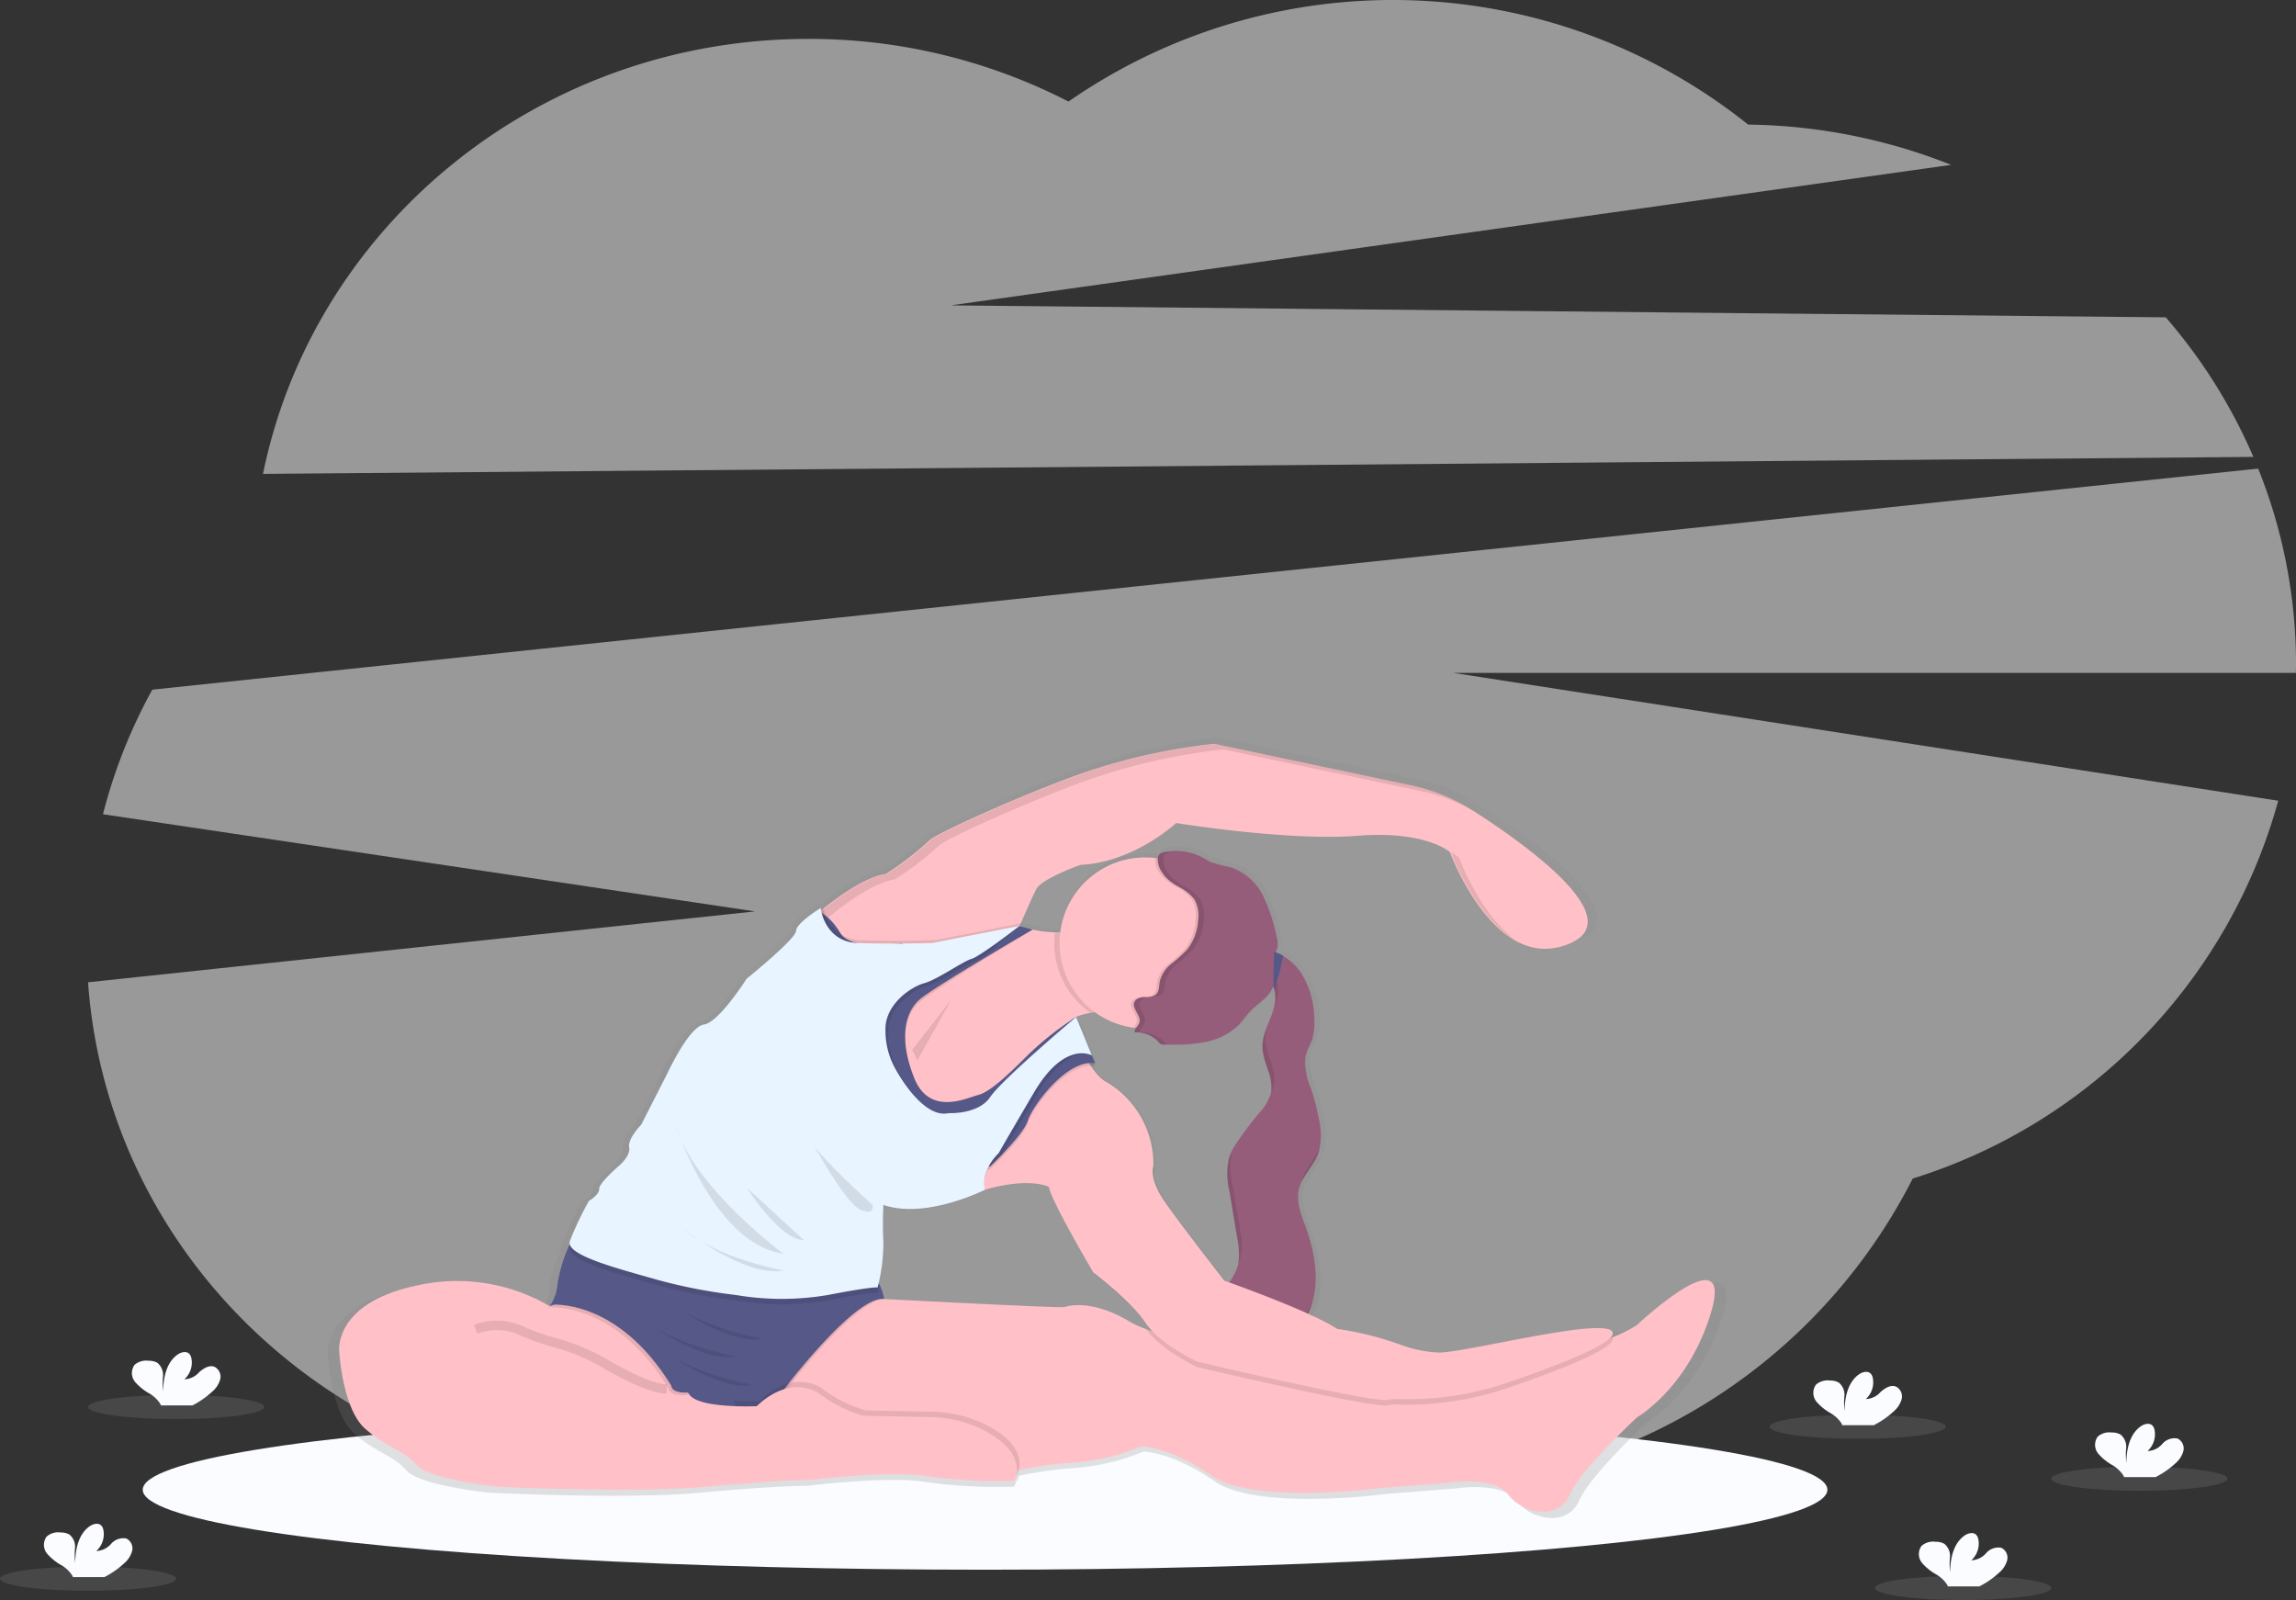 <svg xmlns="http://www.w3.org/2000/svg" xmlns:xlink="http://www.w3.org/1999/xlink" width="242.96" height="169.304" viewBox="0 0 242.96 169.304">
  <rect x="0" y="0" width="242.96" height="169.304" fill="#333333" stroke="none"/>
  <defs>
    <linearGradient id="linear-gradient" x1="0.5" y1="1" x2="0.5" gradientUnits="objectBoundingBox">
      <stop offset="0" stop-color="gray" stop-opacity="0.251"/>
      <stop offset="0.54" stop-color="gray" stop-opacity="0.122"/>
      <stop offset="1" stop-color="gray" stop-opacity="0.102"/>
    </linearGradient>
  </defs>
  <g id="Gruppe_534" data-name="Gruppe 534" transform="translate(0 0.018)">
    <path id="Pfad_2982" data-name="Pfad 2982" d="M373.476,103.186a56.921,56.921,0,0,0-9.267-14.767L235.633,87.153,341.494,72.286a60.065,60.065,0,0,0-21.478-4.261,60.2,60.2,0,0,0-71.921-2.438,59.945,59.945,0,0,0-27.522-6.628c-28.567,0-52.372,19.786-57.713,46.025Z" transform="translate(-135.028 -54.86)" fill="#fff" opacity="0.5"/>
    <path id="Pfad_2983" data-name="Pfad 2983" d="M310.1,307.057a55.575,55.575,0,0,0-4.006-20.767L83.253,309.679a55.926,55.926,0,0,0-5.219,13.181l69,10.283-70.579,7.5c2.123,29.7,27.588,53.158,58.7,53.158a59.554,59.554,0,0,0,40.429-15.639,59.787,59.787,0,0,0,93.954-16.753,58.01,58.01,0,0,0,38.679-39.977l-87.27-13.524h89.134C310.084,307.625,310.1,307.342,310.1,307.057Z" transform="translate(-67.137 -236.726)" fill="#fff" opacity="0.5"/>
    <ellipse id="Ellipse_318" data-name="Ellipse 318" cx="89.134" cy="8.462" rx="89.134" ry="8.462" transform="translate(15.105 149.148)" fill="#fafcff"/>
    <path id="Pfad_2984" data-name="Pfad 2984" d="M334.343,481.609a13.986,13.986,0,0,1-2.6,1.285l-.244.1a.788.788,0,0,0,.293-.508c0-2.057-15.658,2.054-18.691,2.054a13.161,13.161,0,0,1-4.18-.857,34.651,34.651,0,0,0-6.776-1.682h0a23.806,23.806,0,0,0-3.115-1.626v-.015c.062-.122.12-.246.169-.371a.2.2,0,0,1,.024-.062l.077-.2c.024-.064.047-.128.066-.193.919-2.71.386-5.746-.587-8.46-.482-1.339-1.071-2.757-.739-4.139a3.884,3.884,0,0,1,.266-.743h0a3.373,3.373,0,0,1,.159-.3c.026-.049.056-.1.086-.15.077-.131.156-.261.24-.39.056-.084.111-.169.169-.253.156-.229.317-.461.469-.694l.019-.028c.051-.077.1-.156.148-.236s.077-.124.114-.186l.054-.094a.305.305,0,0,0,.026-.036c.024-.045.051-.094.075-.141l.028-.056a3.939,3.939,0,0,0,.167-.362c.021-.058.045-.114.062-.169s.015-.054.024-.079c.021-.069.043-.135.062-.214l.013-.049.013-.051c.011-.043.024-.086.032-.129a.134.134,0,0,1,0,.017,8.165,8.165,0,0,0-.073-3.353,23.579,23.579,0,0,0-.831-3.126,6.784,6.784,0,0,1-.6-3.316,4.879,4.879,0,0,1,.317-.979h0c.092-.214.189-.428.276-.656.051-.129.1-.259.144-.39l.039-.118c.021-.064.036-.129.054-.193l.013-.06v-.03h0a6.878,6.878,0,0,0,.1-2.054,9.42,9.42,0,0,0-1.386-4.587,5.909,5.909,0,0,0-2.007-1.883,4.457,4.457,0,0,0-.838-.362c.024-.043.051-.084.075-.124a1.6,1.6,0,0,0,.169-.428,2.414,2.414,0,0,0-.081-1.06,18.174,18.174,0,0,0-1.459-4.428,6.1,6.1,0,0,0-3.381-3.061,20.145,20.145,0,0,1-2.26-.6c-.3-.137-.583-.321-.876-.48a5.784,5.784,0,0,0-2.571-.7c-.176-.011-.347,0-.521,0h-.109a3.753,3.753,0,0,0-.428.041c-.178.024-.358.043-.525.075a.743.743,0,0,0-.683.561v.024a.175.175,0,0,1-.015.077c-.094-.015-.191-.03-.287-.041a9.561,9.561,0,0,0-1.054-.058,9.2,9.2,0,0,0-9.1,8.012,4.887,4.887,0,0,1-.6.047,9.855,9.855,0,0,1-2.4-.3L268,438.65h0s.013-.034.043-.1l.251-.191-.186.036c.309-.709,1.174-2.7,1.654-3.657.587-1.174,4.794-2.641,4.794-2.641,5.784-.293,10.283-4.5,10.283-4.5s12.022,1.956,19.456,1.362,9.981,1.763,9.981,1.763,4.9,13.409,13.019,9.769c6.112-2.736-4.792-10.546-10.561-14.244.332.186.66.379.981.585s.692.446,1.058.686c-.686-.461-1.339-.889-1.939-1.273a19.708,19.708,0,0,0-6.56-2.691l-21.234-4.484h-.1a65.284,65.284,0,0,0-16.316,3.94c-6.3,2.41-13.618,5.75-14.317,6.427a33.911,33.911,0,0,1-4.7,3.62c-2.074.3-4.82,2.217-6.673,3.689l-.3.242c-.034-.163-.045-.261-.045-.261s-2.607,1.579-2.644,2.459-5.321,5.141-5.321,5.141-2.973,4.707-4.589,4.934-3.965,5.321-3.965,5.321l-2.785,5.469s-1.467,1.5-1.285,2.423-1.138,2.018-1.138,2.018-2.129,1.834-2.093,2.459-1.1,1.285-1.1,1.285a33.744,33.744,0,0,0-2.054,4.332.585.585,0,0,0,0,.353l-.028.013s-1.33,3-1.285,4.184a4.666,4.666,0,0,1-.722,2.264l-.1.036h.079c-.06.1-.1.161-.1.165h0a19.711,19.711,0,0,0-14.582-2.166c-8.661,1.9-8.083,6.975-8.083,6.975s.343,6.238,2.839,8.378,4.07,2.239,5.48,3.856,8.76,2.357,8.76,2.357,14.533.733,22.363,0,11.371-.735,11.371-.735,8.6-1.071,12.466-.392a55.522,55.522,0,0,0,9.347.491,2.225,2.225,0,0,0,.214-.587h.079a2.192,2.192,0,0,0,.214-.566,39,39,0,0,1,5.654-.805,23.719,23.719,0,0,0,7.532-1.761s3.014.026,7.539,3.156,18.01,1.345,18.01,1.345l7.44-.587s4.891-.784,6.459,1.272,5.381,2.839,6.654,0,7.243-8.318,7.243-8.318,5.482-3.134,7.926-11.253S335.417,480.635,334.343,481.609Zm-42.732-32.37c.413-.441.752-.951,1.168-1.392.561-.593,1.26-1.045,1.814-1.643a3.426,3.426,0,0,0,.686-1.071l.013.024.116.306c.015.049.026.1.039.146s.026.114.036.171.013.064.017.1c.013.088.021.178.026.268v.431a1.363,1.363,0,0,1-.026.263,1.038,1.038,0,0,1-.024.161c-.009.054-.015.092-.024.137s-.015.086-.026.129v.013c-.021.094-.043.189-.066.283h0a6.5,6.5,0,0,1-.238.741c-.161.428-.349.857-.514,1.285h0c-.045.116-.088.234-.129.349-.017.051-.034.1-.054.152s-.036.118-.056.176v.026a5.858,5.858,0,0,0-.156.643.4.4,0,0,0,0,.049c0,.015,0,.032,0,.047l-.019.146v.1a1.382,1.382,0,0,1-.015.249v.124a1.994,1.994,0,0,0,.015.3.319.319,0,0,0,.015.118c.015.039,0,.094.015.141a.08.08,0,0,1,0,.021.67.67,0,0,0,.024.131c.009.043.024.126.036.191l.019.081a.481.481,0,0,0,.03.131c.013.043.015.06.024.09s0,.045.017.066l.032.116a.367.367,0,0,0,.028.094l.064.214c.021.062.041.124.06.186a6.526,6.526,0,0,1,.555,2.965h0a2.32,2.32,0,0,1-.045.238,5.666,5.666,0,0,1-1.315,2.123,36.64,36.64,0,0,0-2.224,2.95,8.41,8.41,0,0,0-.754,1.275h0c-.051.114-.1.229-.141.345l-.054.144a7.762,7.762,0,0,0,.028,3.61l.818,4.914c.026.152.051.3.075.458l.026.169.019.133c.03.214.056.441.073.662v.066a1.874,1.874,0,0,0,.013.268v.428a1.608,1.608,0,0,1-.024.332v.026c-.013.114-.03.227-.051.339h0a3.175,3.175,0,0,1-.1.4,6.57,6.57,0,0,1-.872,1.635h0l-.538-.193s-4.5-5.784-6.36-8.417-1.273-3.914-1.273-3.914a10.238,10.238,0,0,0-4.991-9,5.12,5.12,0,0,1-1.757-1.791,2.6,2.6,0,0,1,.484.03l-.126-.308a.366.366,0,0,1,.126.015l-2.044-4.974a5.882,5.882,0,0,1,1.547-.439c.163-.026.328-.049.491-.069a9.137,9.137,0,0,0,4.115,1.658c.092.013.184.017.276.028-.024.032-.045.066-.064.1l-.026.051a.414.414,0,0,0-.028.064.43.43,0,0,0-.021.075v.047a.448.448,0,0,0,0,.131,3.419,3.419,0,0,1,2.4.857,1.513,1.513,0,0,0,.407.4,1.026,1.026,0,0,0,.441.066h.949a16.815,16.815,0,0,0,3.312-.268A7.112,7.112,0,0,0,291.611,449.24Zm-18.008-.491a2.124,2.124,0,0,1,.446-.285C274,448.492,273.846,448.591,273.6,448.749Zm6.225,32.473c-4.368-2.637-7.046-1.566-7.046-1.566h-.488c-2.142,0-18.891-.874-18.891-.874h-.291a1.647,1.647,0,0,1,.291,0,4.99,4.99,0,0,0-.493-1.53,1.366,1.366,0,0,0-.1-.135,18.1,18.1,0,0,0,.518-4.447c-.111-2.091,0-4,0-4,4.552,1.566,10.836-1.587,10.926-1.637,4.927-1.382,6.855-.3,6.855-.3.392,1.761,4.8,9.2,4.8,9.2s4.012,3.033,5.57,5.383a6.709,6.709,0,0,0,.769.938c-.244-.084-.478-.167-.7-.251a11.018,11.018,0,0,1-1.72-.786Z" transform="translate(-160.104 -341.061)" fill="url(#linear-gradient)"/>
    <path id="Pfad_2985" data-name="Pfad 2985" d="M511.619,443.268c-7.991,3.58-12.8-9.608-12.8-9.608s-2.5-2.312-9.818-1.733-19.156-1.35-19.156-1.35-4.428,4.143-10.107,4.426c0,0-4.139,1.444-4.713,2.6-.469.938-1.322,2.9-1.626,3.595a1.354,1.354,0,0,1-.062.152c-.03.066-.043.1-.043.1l-.238.111h0l-4.769,2.29-6.545,1.832-4.141.48L430.57,441.3s.812-.758,2.005-1.714c1.823-1.446,4.524-3.336,6.564-3.627a33.421,33.421,0,0,0,4.621-3.56c.688-.675,7.89-3.959,14.081-6.33a64.268,64.268,0,0,1,16.048-3.875l20.885,4.411a19.441,19.441,0,0,1,6.459,2.641C506.9,432.891,517.639,440.573,511.619,443.268Z" transform="translate(-345.387 -343.512)" fill="#ffc1c7"/>
    <g id="Gruppe_532" data-name="Gruppe 532" transform="translate(85.282 78.701)" opacity="0.1">
      <path id="Pfad_2986" data-name="Pfad 2986" d="M431.9,441.968s.812-.761,2.005-1.714c1.823-1.446,4.524-3.336,6.564-3.627a33.419,33.419,0,0,0,4.621-3.56c.688-.677,7.89-3.959,14.081-6.33a64.175,64.175,0,0,1,16.048-3.858l20.885,4.409a19.416,19.416,0,0,1,6.457,2.644q.5.319,1.041.675c-.675-.454-1.317-.876-1.907-1.253a19.431,19.431,0,0,0-6.457-2.641L474.349,422.3a64.247,64.247,0,0,0-16.048,3.875c-6.193,2.371-13.4,5.656-14.081,6.33a33.559,33.559,0,0,1-4.621,3.56c-2.039.291-4.743,2.181-6.564,3.627-1.193.949-2.005,1.714-2.005,1.714l7.027,4.869h.028Z" transform="translate(-431.03 -422.3)"/>
      <path id="Pfad_2987" data-name="Pfad 2987" d="M750.517,476.432a4.27,4.27,0,0,0-.857-.542c.193.51,2.631,6.825,6.789,9.25C752.657,482.293,750.517,476.432,750.517,476.432Z" transform="translate(-681.401 -464.41)"/>
    </g>
    <path id="Pfad_2988" data-name="Pfad 2988" d="M646.016,545.73a3.369,3.369,0,0,1-.1.328c-.017.056-.041.111-.06.165a4.1,4.1,0,0,1-.184.392c-.028.058-.06.116-.088.171a.27.27,0,0,1-.024.036c-.03.056-.06.107-.092.159-.214.364-.463.711-.7,1.071-.079.116-.159.234-.234.353a.647.647,0,0,1-.045.071c-.041.066-.084.137-.122.214s-.068.116-.1.174-.034.06-.049.09l-.092.178a3.81,3.81,0,0,0-.255.7c-.33,1.36.253,2.755.726,4.07.955,2.669,1.482,5.656.578,8.321-.021.062-.043.126-.066.191s-.064.169-.1.253c-.051.129-.109.255-.174.381a2.648,2.648,0,0,1-2.356,1.714c-1.416-.124-2.1-1.859-3.393-2.451-1.12-.514-2.536-.094-3.593-.728a4.053,4.053,0,0,1,.358-.829c.191-.351.428-.688.643-1.022a6.539,6.539,0,0,0,.857-1.609,3.464,3.464,0,0,0,.1-.39.124.124,0,0,0,0-.03c.011-.066.024-.129.032-.195s.017-.126.024-.195a.161.161,0,0,0,0-.034,1.166,1.166,0,0,1,.015-.227,10.623,10.623,0,0,0-.214-2.155q-.4-2.416-.806-4.833a7.594,7.594,0,0,1-.026-3.55c.028-.081.058-.163.088-.242s.067-.161.1-.238a8.406,8.406,0,0,1,.741-1.253q1.02-1.5,2.187-2.9a5.514,5.514,0,0,0,1.285-2.087,1.863,1.863,0,0,0,.047-.236,4.93,4.93,0,0,0-.351-2.318q-.049-.135-.09-.27c-.09-.266-.18-.533-.257-.806-.026-.088-.049-.178-.073-.268a5.47,5.47,0,0,1-.109-.546,3.912,3.912,0,0,1-.047-.548v-.259a.683.683,0,0,1,.017-.195,1.974,1.974,0,0,0,.03-.214c.011-.077.017-.1.028-.154s.032-.156.054-.231a1.342,1.342,0,0,1,.049-.182c.011-.049.026-.1.039-.146l.056-.171.088-.249c.028-.081.06-.165.092-.246.161-.428.345-.857.506-1.268a7.353,7.353,0,0,0,.234-.726h0a.711.711,0,0,1,.034-.141,1.441,1.441,0,0,0,.032-.143,1.578,1.578,0,0,0,.034-.18c.015-.079.03-.163.039-.244s.017-.165.024-.249,0-.165,0-.246a2.815,2.815,0,0,0-.122-.857,2.04,2.04,0,0,0-.124-.33h0q-.056-.11-.122-.214c-.274-.446-.7-.786-.949-1.251a1.941,1.941,0,0,1-.214-.923,1.766,1.766,0,0,1,.017-.261,1.64,1.64,0,0,1,.06-.261.7.7,0,0,1,.034-.1l.045-.1a1.176,1.176,0,0,1,.071-.124c.021-.028.041-.058.062-.084a.952.952,0,0,1,1.09-.283l.122.041a4.515,4.515,0,0,1,.823.358,5.818,5.818,0,0,1,1.975,1.851,9.274,9.274,0,0,1,1.363,4.512,6.884,6.884,0,0,1-.1,2.022.645.645,0,0,1-.019.088c-.017.064-.032.129-.054.191a11.822,11.822,0,0,1-.45,1.144h0a4.863,4.863,0,0,0-.313.964,6.7,6.7,0,0,0,.594,3.26,23.322,23.322,0,0,1,.8,3.078A7.381,7.381,0,0,1,646.016,545.73Z" transform="translate(-506.415 -424.061)" fill="#965d7b"/>
    <g id="Gruppe_533" data-name="Gruppe 533" transform="translate(129.083 100.979)" opacity="0.1">
      <path id="Pfad_2989" data-name="Pfad 2989" d="M679.37,567.4a11.7,11.7,0,0,0,.452-1.148c.028-.092.054-.184.075-.278A8.36,8.36,0,0,0,679.37,567.4Z" transform="translate(-669.97 -557.469)"/>
      <path id="Pfad_2990" data-name="Pfad 2990" d="M657.071,529.4a3.332,3.332,0,0,1,.193,2.62c.017-.047.036-.092.054-.139a3.891,3.891,0,0,0,.043-3.346c-.276-.446-.7-.788-.951-1.251a1.967,1.967,0,0,1-.214-.992,1.8,1.8,0,0,0-.064,1.859C656.367,528.612,656.795,528.953,657.071,529.4Z" transform="translate(-651.531 -526.29)"/>
      <path id="Pfad_2991" data-name="Pfad 2991" d="M675.9,625.483c-.011.047-.019.094-.028.143.471-1,1.3-1.849,1.714-2.886a4.163,4.163,0,0,0,.2-.671C677.237,623.25,676.193,624.208,675.9,625.483Z" transform="translate(-667.219 -601.551)"/>
      <path id="Pfad_2992" data-name="Pfad 2992" d="M645.3,694.068c-.441,1.088-1.36,2.2-2.532,2.093-1.416-.122-2.1-1.857-3.393-2.451-1.1-.5-2.476-.114-3.524-.69a4.175,4.175,0,0,0-.358.829c1.056.643,2.472.214,3.593.726,1.285.593,1.977,2.331,3.393,2.453,1.172.1,2.091-1.007,2.532-2.1a8.059,8.059,0,0,0,.3-.9Z" transform="translate(-635.49 -657.302)"/>
      <path id="Pfad_2993" data-name="Pfad 2993" d="M640.251,633.165a7.975,7.975,0,0,1,.126,2.836,4.13,4.13,0,0,0,.186-.476,6.932,6.932,0,0,0-.023-3.226q-.4-2.416-.806-4.835a8.581,8.581,0,0,1-.124-3.164,4.267,4.267,0,0,0-.191.482,7.612,7.612,0,0,0,.026,3.548Q639.85,630.75,640.251,633.165Z" transform="translate(-638.417 -603.304)"/>
      <path id="Pfad_2994" data-name="Pfad 2994" d="M657.828,568.516c.413-1.658-.857-3.284-.881-4.992a4.434,4.434,0,0,1,.169-1.174,5.557,5.557,0,0,0-.456,2.042c.015,1.628,1.174,3.181.923,4.762A3.073,3.073,0,0,0,657.828,568.516Z" transform="translate(-652.125 -554.625)"/>
    </g>
    <path id="Pfad_2995" data-name="Pfad 2995" d="M497.032,690.547c-2.406,7.989-7.8,11.069-7.8,11.069s-5.872,5.392-7.125,8.19-5,2.022-6.543,0-6.354-1.249-6.354-1.249l-7.318.576s-13.261,1.759-17.712-1.322-7.412-3.1-7.412-3.1a23.437,23.437,0,0,1-7.41,1.733,38,38,0,0,0-5.57.788c-1.022.214-1.915.428-2.556.581s-1.022.266-1.022.266l-9.8-.988-9.259-.936-5-.677-1.313-2.858-1.264-2.746-.428-.938.6-9.814h15.789s16.466.857,18.58.857h.48s2.633-1.054,6.93,1.538a10.936,10.936,0,0,0,1.714.776c6.83,2.551,26.018,5.868,26.018,5.868l12.425-.771s6.986-2.545,10.926-4.222a14.049,14.049,0,0,0,2.551-1.264C490.2,690.932,499.438,682.556,497.032,690.547Z" transform="translate(-315.975 -551.69)" fill="#ffc1c7"/>
    <path id="Pfad_2996" data-name="Pfad 2996" d="M399.174,706.045l.76,2.708-2.6,1.41-2.492-.274-1.264-2.746-.428-.938.6-9.814h15.778C406.235,696.686,399.174,706.045,399.174,706.045Z" transform="translate(-315.983 -558.971)" opacity="0.1"/>
    <path id="Pfad_2997" data-name="Pfad 2997" d="M329.226,681.066l.76,2.708-2.6,1.41-6.57-.722-3.539-2.851c-5.784-9.385-12.779-9.426-12.779-9.426a4.893,4.893,0,0,0,.831-2.421,15.935,15.935,0,0,1,1.273-4.115l.124-.06c.441-.214,1.939-.955,2.033-.988,0,0,29.707,4.8,30.285,4.983a.679.679,0,0,1,.345.319,4.863,4.863,0,0,1,.486,1.5C336.741,671.112,329.226,681.066,329.226,681.066Z" transform="translate(-246.324 -533.991)" fill="#565988"/>
    <path id="Pfad_2998" data-name="Pfad 2998" d="M482.785,520.615a15.564,15.564,0,0,0-2.609.165c-1.437.234-2.815.78-2.2,2.05,1.155,2.406-6.161,6.641-6.161,6.641L461.6,536.018l-6.354-9.627,3.276-7.8,9.143-4.621,5.009-2.4a12.072,12.072,0,0,0,3.728.681,2.949,2.949,0,0,0,2.048-.681C479.991,510.028,482.785,520.615,482.785,520.615Z" transform="translate(-364.78 -413.623)" fill="#ffc1c7"/>
    <path id="Pfad_2999" data-name="Pfad 2999" d="M560.128,520.615a15.564,15.564,0,0,0-2.609.165,9.028,9.028,0,0,1-3.839-7.4,8.928,8.928,0,0,1,.069-1.129,2.949,2.949,0,0,0,2.048-.681C557.335,510.028,560.128,520.615,560.128,520.615Z" transform="translate(-442.123 -413.623)" opacity="0.1"/>
    <path id="Pfad_3000" data-name="Pfad 3000" d="M574.425,487.389a9.049,9.049,0,0,1-9.049,9.051,8.945,8.945,0,0,1-1.252-.088,9.049,9.049,0,0,1,1.254-18.012,9.8,9.8,0,0,1,1.037.058A9.053,9.053,0,0,1,574.425,487.389Z" transform="translate(-444.196 -387.633)" fill="#ffc1c7"/>
    <path id="Pfad_3001" data-name="Pfad 3001" d="M648.379,712.264c0,1.148-6.1,3.481-11.367,5.281a32.777,32.777,0,0,1-11.463,1.664,3.356,3.356,0,0,0-.936.084c-1.444.383-20.215-4.045-20.215-4.045s-3.833-1.778-5.418-4.038c6.83,2.551,26.018,5.868,26.018,5.868l12.425-.771s6.986-2.545,10.926-4.222A.338.338,0,0,1,648.379,712.264Z" transform="translate(-477.719 -570.616)" opacity="0.1"/>
    <path id="Pfad_3002" data-name="Pfad 3002" d="M513.981,568.84s1.347,3.541,3.081,4.407a10.09,10.09,0,0,1,4.91,8.856s-.578,1.253,1.251,3.856,6.258,8.278,6.258,8.278,9.047,3.177,11.935,5.1h.011a33.829,33.829,0,0,1,6.66,1.66,13.231,13.231,0,0,0,4.111.842c2.984,0,18.387-4.042,18.387-2.022,0,1.15-6.1,3.483-11.369,5.283a32.811,32.811,0,0,1-11.461,1.658,3.439,3.439,0,0,0-.936.083c-1.444.384-20.217-4.045-20.217-4.045s-3.957-1.827-5.5-4.147-5.484-5.285-5.484-5.285-4.332-7.316-4.713-9.049c0,0-2.213-1.251-7.991.673s-1.258-4.334-1.258-4.334l6.45-7.5Z" transform="translate(-399.924 -458.746)" fill="#ffc1c7"/>
    <path id="Pfad_3003" data-name="Pfad 3003" d="M441.142,522.688l-2.012-4.893a32.032,32.032,0,0,0-5.208,4.122c-2.408,2.406-4.045,3.856-5.2,4.139s-5.1,2.292-6.737-1.838-.964-6.922.576-8.269,11.963-7.684,11.963-7.684l-1.369-.1s-9.529,3.336-12.513,1.812c0,0-5.3.885-6.45-1.041s-2.245-2.23-2.245-2.23l-7,9.45,2.5,20.889H413.9l6.93-2.695,9.242-.771s3.466-3.273,3.948-4.814S438.166,522.206,441.142,522.688Z" transform="translate(-325.255 -409.918)" opacity="0.1"/>
    <path id="Pfad_3004" data-name="Pfad 3004" d="M441.142,521.342l-2.012-4.893a32.022,32.022,0,0,0-5.208,4.122c-2.408,2.408-4.045,3.856-5.2,4.139s-5.1,2.292-6.737-1.838-.964-6.922.576-8.269,11.963-7.4,11.963-7.4l-1.369-.392s-9.529,3.333-12.513,1.81c0,0-5.3.885-6.45-1.041s-2.245-2.23-2.245-2.23l-7,9.45,2.5,20.889H413.9l6.93-2.695,9.242-.771s3.466-3.271,3.948-4.812S438.166,520.856,441.142,521.342Z" transform="translate(-325.255 -408.857)" fill="#565988"/>
    <path id="Pfad_3005" data-name="Pfad 3005" d="M347.078,669.954c-.111.531-.2.872-.2.872s-.4-.146-5.268.795a28.924,28.924,0,0,1-9.711,0,55.971,55.971,0,0,1-8.376-1.626c-4.186-1.191-9.674-2.6-9.212-4.07.03-.086.06-.182.1-.276.441-.214,1.939-.956,2.033-.988,0,0,29.707,4.8,30.285,4.983A.679.679,0,0,1,347.078,669.954Z" transform="translate(-254.011 -534.039)" opacity="0.1"/>
    <path id="Pfad_3006" data-name="Pfad 3006" d="M368.982,516.263l1.671,3.777s-2.571-1.365-5.857,4.231-3.719,6.39-3.719,6.39-2.309,1.577-1.731,3.586c0,0-6.842,2.357-11.354.8a17.756,17.756,0,0,0-.9,5.109,29.474,29.474,0,0,1,.017,3.3s1.285-.975-3.59-.034a44.858,44.858,0,0,1-9.711.666,71.35,71.35,0,0,1-7.888-1.75c-4.188-1.191-10.686-.885-10.216-2.357a33.633,33.633,0,0,1,2.022-4.259s1.118-.643,1.071-1.264,2.059-2.419,2.059-2.419,1.3-1.082,1.118-1.986,1.264-2.382,1.264-2.382l2.744-5.377s2.309-5.019,3.9-5.236,4.512-4.837,4.512-4.837,5.2-4.186,5.234-5.054,2.6-2.419,2.6-2.419.413,3.543,3.856,3.689,7.991,0,7.991,0l8.931-2.1s-3.912,3.537-4.816,3.79-3.62,2.2-5,2.571-4.2,2.258-4.087,4.957a8.244,8.244,0,0,0,1.048,4.07s2.815,5.356,5.63,4.713c0,0,3.145.169,4.4-1.7S368.982,516.263,368.982,516.263Z" transform="translate(-255.107 -408.386)" opacity="0.1"/>
    <path id="Pfad_3007" data-name="Pfad 3007" d="M453.556,504.981l-.244.186-.281.214h0l-4.769,2.29-6.545,1.832-4.141.48-7.027-4.869s.812-.758,2.005-1.714a4.043,4.043,0,0,0,3.794,3.383c3.438.148,7.991,0,7.991,0l9.036-1.776Z" transform="translate(-345.371 -407.325)" opacity="0.1"/>
    <path id="Pfad_3008" data-name="Pfad 3008" d="M367.886,514.881l1.671,4.07s-2.86-1.652-6.146,3.944-3.717,6.388-3.717,6.388-2.022,1.866-1.444,3.875c0,0-6.247,3.164-10.759,1.611,0,0-.107,1.879,0,3.935a19.281,19.281,0,0,1-.613,4.8s-.4-.143-5.272.795a28.973,28.973,0,0,1-9.709,0,55.8,55.8,0,0,1-8.376-1.624c-4.186-1.191-9.675-2.6-9.212-4.07a32.958,32.958,0,0,1,2.022-4.261s1.118-.643,1.084-1.264,2.057-2.419,2.057-2.419,1.3-1.071,1.118-1.984,1.264-2.384,1.264-2.384l2.744-5.377s2.309-5.019,3.9-5.236,4.512-4.837,4.512-4.837,5.206-4.2,5.24-5.066,2.6-2.419,2.6-2.419.411,3.543,3.856,3.689,7.993,0,7.993,0l9.212-1.81s-4.2,3.248-5.1,3.5-3.623,2.2-5.007,2.571-4.2,2.275-4.092,4.983a8.173,8.173,0,0,0,1.048,4.07s2.815,5.343,5.632,4.694c0,0,3.143.167,4.4-1.7S367.886,514.881,367.886,514.881Z" transform="translate(-254.011 -407.293)" fill="#e8f4ff"/>
    <path id="Pfad_3009" data-name="Pfad 3009" d="M433.75,618.28s3.537,6.57,5.161,7.284,1.3-.506,1.3-.506S434.256,619.72,433.75,618.28Z" transform="translate(-347.885 -497.594)" opacity="0.1"/>
    <path id="Pfad_3010" data-name="Pfad 3010" d="M401.9,641.54s3.466,5.523,6.028,5.523Z" transform="translate(-322.859 -515.871)" opacity="0.1"/>
    <path id="Pfad_3011" data-name="Pfad 3011" d="M366.34,609.69s4.045,12.779,11.48,13.79C377.82,623.48,368.11,616.333,366.34,609.69Z" transform="translate(-294.917 -490.845)" opacity="0.1"/>
    <path id="Pfad_3012" data-name="Pfad 3012" d="M369.71,661.25s6.68,5.306,10.758,4.514C380.469,665.764,373.5,664.573,369.71,661.25Z" transform="translate(-297.565 -531.359)" opacity="0.1"/>
    <path id="Pfad_3013" data-name="Pfad 3013" d="M346.57,703.75s6.677,5.306,10.759,4.512C357.329,708.262,350.36,707.071,346.57,703.75Z" transform="translate(-279.382 -564.754)" opacity="0.1"/>
    <path id="Pfad_3014" data-name="Pfad 3014" d="M354.72,717.81s6.677,5.306,10.756,4.514C365.476,722.324,358.51,721.133,354.72,717.81Z" transform="translate(-285.786 -575.802)" opacity="0.1"/>
    <path id="Pfad_3015" data-name="Pfad 3015" d="M359.43,695s6.677,5.3,10.756,4.5C370.186,699.5,363.22,698.314,359.43,695Z" transform="translate(-289.487 -557.879)" opacity="0.1"/>
    <path id="Pfad_3016" data-name="Pfad 3016" d="M454.706,493.49l-4.186,5.379.576,1.082Z" transform="translate(-354.006 -387.785)" opacity="0.1"/>
    <path id="Pfad_3017" data-name="Pfad 3017" d="M602.177,487.64a9.049,9.049,0,0,1-9.049,9.051,8.946,8.946,0,0,1-1.252-.088,2.189,2.189,0,0,0,.333-.505c.268-.748-.857-1.527-.5-2.243a1.178,1.178,0,0,1,1.095-.488,1.743,1.743,0,0,0,1.2-.291c.354-.341.3-.9.394-1.384a3.49,3.49,0,0,1,1.215-1.842,16.111,16.111,0,0,0,1.667-1.5,5.587,5.587,0,0,0,1.178-3.171,3.49,3.49,0,0,0-.39-2.142,5.236,5.236,0,0,0-1.836-1.442,5.035,5.035,0,0,1-1.6-1.395,2.353,2.353,0,0,1-.461-1.54A9.053,9.053,0,0,1,602.177,487.64Z" transform="translate(-471.948 -387.885)" opacity="0.1"/>
    <path id="Pfad_3018" data-name="Pfad 3018" d="M608.259,485.356a1.6,1.6,0,0,1-.169.428c-.021.039-.047.079-.071.12l-.131.2a1.928,1.928,0,0,0-.4.889,2.843,2.843,0,0,0,.332,1.135l.024.066h0a1.59,1.59,0,0,1,.049.163,1.868,1.868,0,0,1-.083,1.118h0a3.356,3.356,0,0,1-.675,1.071c-.546.589-1.234,1.035-1.785,1.617-.411.428-.743.936-1.15,1.369a6.91,6.91,0,0,1-3.687,1.883,16.784,16.784,0,0,1-3.258.263h-.932a1.024,1.024,0,0,1-.428-.066,1.5,1.5,0,0,1-.4-.4,3.4,3.4,0,0,0-2.357-.838.6.6,0,0,1,.141-.456,2.631,2.631,0,0,0,.351-.538c.27-.75-.857-1.527-.5-2.247a.613.613,0,0,1,.133-.18.744.744,0,0,1,.118-.1,1.673,1.673,0,0,1,.844-.214,4.077,4.077,0,0,0,.484-.019,1.144,1.144,0,0,0,.694-.27h0c.353-.336.3-.9.394-1.38a3.466,3.466,0,0,1,1.215-1.842,15.858,15.858,0,0,0,1.667-1.5,5.586,5.586,0,0,0,1.178-3.168,3.487,3.487,0,0,0-.39-2.142,4.4,4.4,0,0,0-1.583-1.285l-.253-.15a5.937,5.937,0,0,1-1.266-.979,3.924,3.924,0,0,1-.319-.45,2.413,2.413,0,0,1-.467-1.5.529.529,0,0,1,.017-.1c.126-.551.671-.557,1.187-.626.139-.017.276-.032.416-.041a5.391,5.391,0,0,1,.617,0,5.713,5.713,0,0,1,2.515.69c.287.156.561.338.857.473a20.46,20.46,0,0,0,2.224.587,5.987,5.987,0,0,1,3.325,3.012,17.915,17.915,0,0,1,1.435,4.355,2.393,2.393,0,0,1,.086,1.041Z" transform="translate(-473.069 -385.157)" fill="#965d7b"/>
    <path id="Pfad_3019" data-name="Pfad 3019" d="M425.308,746.682a2.119,2.119,0,0,1-.214.557s-.956.034-2.357.024a44.725,44.725,0,0,1-6.855-.5,22.33,22.33,0,0,0-3.978-.214l-9.259-.936-5-.677-2.571-5.6c1.487.081,2.768.024,2.768.024,2.843-2.695,5.489-2.262,6.932-1.093a14.4,14.4,0,0,0,4.332,2.1c.129,0,4.385.09,7.123.146a12.841,12.841,0,0,1,6.054,1.62C425.475,743.912,425.522,745.78,425.308,746.682Z" transform="translate(-317.492 -591.152)" opacity="0.1"/>
    <path id="Pfad_3020" data-name="Pfad 3020" d="M224.835,689.583l-2.1.771a19.368,19.368,0,0,0-14.343-2.129c-8.52,1.877-7.941,6.883-7.941,6.883s.336,6.135,2.785,8.241,4,2.2,5.39,3.792,8.616,2.309,8.616,2.309,14.3.722,22,0,11.178-.722,11.178-.722,8.458-1.058,12.26-.386a54.063,54.063,0,0,0,9.195.482s1.59-2.631-2.8-5.118a12.808,12.808,0,0,0-6.054-1.62c-2.736-.058-6.992-.146-7.123-.146a14.378,14.378,0,0,1-4.332-2.1c-1.444-1.17-4.09-1.6-6.93,1.09,0,0-6.3.289-7.172-1.3a71.06,71.06,0,0,0-5.343-6.57Z" transform="translate(-164.558 -552.162)" fill="#ffc1c7"/>
    <path id="Pfad_3021" data-name="Pfad 3021" d="M316.1,706.343s-.047.872,1.9.728c1.8-.135-5.343-6.57-5.343-6.57l-7.284-3.481-2.1.773S310.32,696.958,316.1,706.343Z" transform="translate(-245.358 -559.466)" opacity="0.1"/>
    <path id="Pfad_3022" data-name="Pfad 3022" d="M317.438,704.993s-.047.872,1.9.728c1.8-.133-5.343-6.57-5.343-6.57l-7.284-3.481-2.1.773S311.662,695.608,317.438,704.993Z" transform="translate(-246.411 -558.405)" fill="#565988"/>
    <path id="Pfad_3023" data-name="Pfad 3023" d="M267.88,709.941a6.256,6.256,0,0,1,5.1.266,24.418,24.418,0,0,0,3.338,1.159,21.448,21.448,0,0,1,5.214,2.179c2.112,1.228,4.979,2.7,6.573,2.7" transform="translate(-217.549 -569.304)" fill="none" stroke="#000" stroke-miterlimit="10" stroke-width="1" opacity="0.1"/>
    <path id="Pfad_3024" data-name="Pfad 3024" d="M596.868,495.68a.983.983,0,0,1-.428-.066,1.44,1.44,0,0,1-.4-.4,3.4,3.4,0,0,0-2.357-.835c-.069-.373.362-.643.491-.994.272-.75-.857-1.527-.5-2.245a1.187,1.187,0,0,1,1.1-.486,1.724,1.724,0,0,0,1.2-.293c.354-.338.3-.9.4-1.382a3.458,3.458,0,0,1,1.213-1.842,15.887,15.887,0,0,0,1.669-1.5,5.611,5.611,0,0,0,1.178-3.168,3.517,3.517,0,0,0-.392-2.153,5.285,5.285,0,0,0-1.836-1.442,5.035,5.035,0,0,1-1.6-1.395,2.275,2.275,0,0,1-.45-1.6c.12-.525.673-.557,1.189-.626.152-.021.3-.034.456-.043a5.965,5.965,0,0,0-1.035.043c-.516.069-1.071.075-1.189.626a2.241,2.241,0,0,0,.452,1.6,5.034,5.034,0,0,0,1.6,1.395,5.554,5.554,0,0,1,1.823,1.431,3.457,3.457,0,0,1,.392,2.153,5.52,5.52,0,0,1-1.178,3.168,15.184,15.184,0,0,1-1.667,1.5,3.479,3.479,0,0,0-1.215,1.842c-.092.48-.043,1.043-.394,1.382a1.741,1.741,0,0,1-1.2.293,1.187,1.187,0,0,0-1.1.486c-.347.718.773,1.5.5,2.245-.131.356-.559.621-.493.994a3.341,3.341,0,0,1,2.357.835,1.383,1.383,0,0,0,.4.4.968.968,0,0,0,.428.066h.936Z" transform="translate(-473.032 -385.175)" opacity="0.1"/>
    <path id="Pfad_3025" data-name="Pfad 3025" d="M662.051,528.641h0c.086-.274.182-.581.276-.906a17.55,17.55,0,0,0,.628-2.637,4.511,4.511,0,0,0-.823-.358c.024-.041.049-.081.071-.12l-.193.079v.24c-.015.407-.045,1.268-.064,2.024V527c-.015.6-.024,1.127,0,1.315h0Z" transform="translate(-527.184 -423.999)" fill="#565988"/>
    <ellipse id="Ellipse_319" data-name="Ellipse 319" cx="9.323" cy="1.281" rx="9.323" ry="1.281" transform="translate(187.252 149.662)" fill="#fafcff" opacity="0.1"/>
    <path id="Pfad_3026" data-name="Pfad 3026" d="M937.094,736.62a2.656,2.656,0,0,0,.872-1.315,1.171,1.171,0,0,0-.61-1.341c-.559-.214-1.157.176-1.609.566a2.156,2.156,0,0,1-1.566.756,2.382,2.382,0,0,0,.731-2.23.919.919,0,0,0-.214-.454c-.311-.332-.874-.189-1.245.073-1.182.831-1.512,2.438-1.519,3.884a7.265,7.265,0,0,1-.021-1.6,1.646,1.646,0,0,0-.6-1.416,1.816,1.816,0,0,0-.917-.214,1.874,1.874,0,0,0-1.487.429,1.477,1.477,0,0,0,.06,1.825,5.757,5.757,0,0,0,1.538,1.232,3.426,3.426,0,0,1,1.1,1.05,1.141,1.141,0,0,1,.081.186h3.333a9.224,9.224,0,0,0,2.076-1.429Z" transform="translate(-736.738 -587.273)" fill="#fafcff"/>
    <ellipse id="Ellipse_320" data-name="Ellipse 320" cx="9.323" cy="1.281" rx="9.323" ry="1.281" transform="translate(217.062 155.161)" fill="#fafcff" opacity="0.1"/>
    <path id="Pfad_3027" data-name="Pfad 3027" d="M1076.268,762.288a2.654,2.654,0,0,0,.872-1.315,1.171,1.171,0,0,0-.611-1.341,1.706,1.706,0,0,0-1.609.566,2.149,2.149,0,0,1-1.566.756,2.384,2.384,0,0,0,.737-2.232.921.921,0,0,0-.214-.452c-.311-.332-.874-.191-1.245.073-1.182.831-1.513,2.438-1.519,3.882a7.246,7.246,0,0,1-.021-1.6,1.648,1.648,0,0,0-.6-1.416,1.811,1.811,0,0,0-.917-.214,1.881,1.881,0,0,0-1.487.428,1.478,1.478,0,0,0,.06,1.825,5.758,5.758,0,0,0,1.538,1.232,3.409,3.409,0,0,1,1.1,1.05.98.98,0,0,1,.081.186h3.333A9.3,9.3,0,0,0,1076.268,762.288Z" transform="translate(-846.102 -607.441)" fill="#fafcff"/>
    <ellipse id="Ellipse_321" data-name="Ellipse 321" cx="9.323" cy="1.281" rx="9.323" ry="1.281" transform="translate(198.413 166.723)" fill="#fafcff" opacity="0.1"/>
    <path id="Pfad_3028" data-name="Pfad 3028" d="M989.222,816.26a2.656,2.656,0,0,0,.872-1.315,1.167,1.167,0,0,0-.608-1.339,1.713,1.713,0,0,0-1.611.563,2.156,2.156,0,0,1-1.566.756,2.382,2.382,0,0,0,.737-2.23.919.919,0,0,0-.214-.454c-.311-.332-.872-.189-1.245.073-1.183.831-1.512,2.438-1.519,3.884a7.265,7.265,0,0,1-.021-1.6,1.646,1.646,0,0,0-.6-1.416,1.808,1.808,0,0,0-.915-.214,1.877,1.877,0,0,0-1.487.428,1.477,1.477,0,0,0,.058,1.825,5.757,5.757,0,0,0,1.538,1.232,3.411,3.411,0,0,1,1.1,1.05.861.861,0,0,1,.081.186h3.333A9.226,9.226,0,0,0,989.222,816.26Z" transform="translate(-777.704 -649.852)" fill="#fafcff"/>
    <ellipse id="Ellipse_322" data-name="Ellipse 322" cx="9.323" cy="1.281" rx="9.323" ry="1.281" transform="translate(9.325 147.571)" fill="#fafcff" opacity="0.1"/>
    <path id="Pfad_3029" data-name="Pfad 3029" d="M106.554,726.858a2.642,2.642,0,0,0,.872-1.315,1.172,1.172,0,0,0-.608-1.341c-.559-.214-1.157.174-1.611.566a2.152,2.152,0,0,1-1.566.756,2.38,2.38,0,0,0,.737-2.232.936.936,0,0,0-.214-.452c-.311-.332-.874-.191-1.247.073-1.183.831-1.512,2.438-1.519,3.882a7.516,7.516,0,0,1-.021-1.6,1.658,1.658,0,0,0-.6-1.416,1.816,1.816,0,0,0-.917-.214,1.879,1.879,0,0,0-1.487.428,1.477,1.477,0,0,0,.058,1.825,5.733,5.733,0,0,0,1.54,1.232,3.409,3.409,0,0,1,1.1,1.05,1.136,1.136,0,0,1,.081.186h3.34A9.3,9.3,0,0,0,106.554,726.858Z" transform="translate(-84.127 -579.602)" fill="#fafcff"/>
    <ellipse id="Ellipse_323" data-name="Ellipse 323" cx="9.323" cy="1.281" rx="9.323" ry="1.281" transform="translate(0 165.74)" fill="#fafcff" opacity="0.1"/>
    <path id="Pfad_3030" data-name="Pfad 3030" d="M63.081,811.668a2.656,2.656,0,0,0,.872-1.315,1.17,1.17,0,0,0-.608-1.341,1.709,1.709,0,0,0-1.611.566,2.148,2.148,0,0,1-1.566.756,2.384,2.384,0,0,0,.748-2.232.921.921,0,0,0-.214-.452c-.311-.332-.872-.191-1.245.073-1.183.831-1.512,2.438-1.519,3.884a7.264,7.264,0,0,1-.021-1.6,1.646,1.646,0,0,0-.6-1.416,1.787,1.787,0,0,0-.915-.214,1.861,1.861,0,0,0-1.487.428,1.477,1.477,0,0,0,.058,1.825,5.756,5.756,0,0,0,1.538,1.232,3.388,3.388,0,0,1,1.1,1.05.855.855,0,0,1,.081.186H61.02a9.3,9.3,0,0,0,2.061-1.429Z" transform="translate(-49.977 -646.243)" fill="#fafcff"/>
  </g>
</svg>
